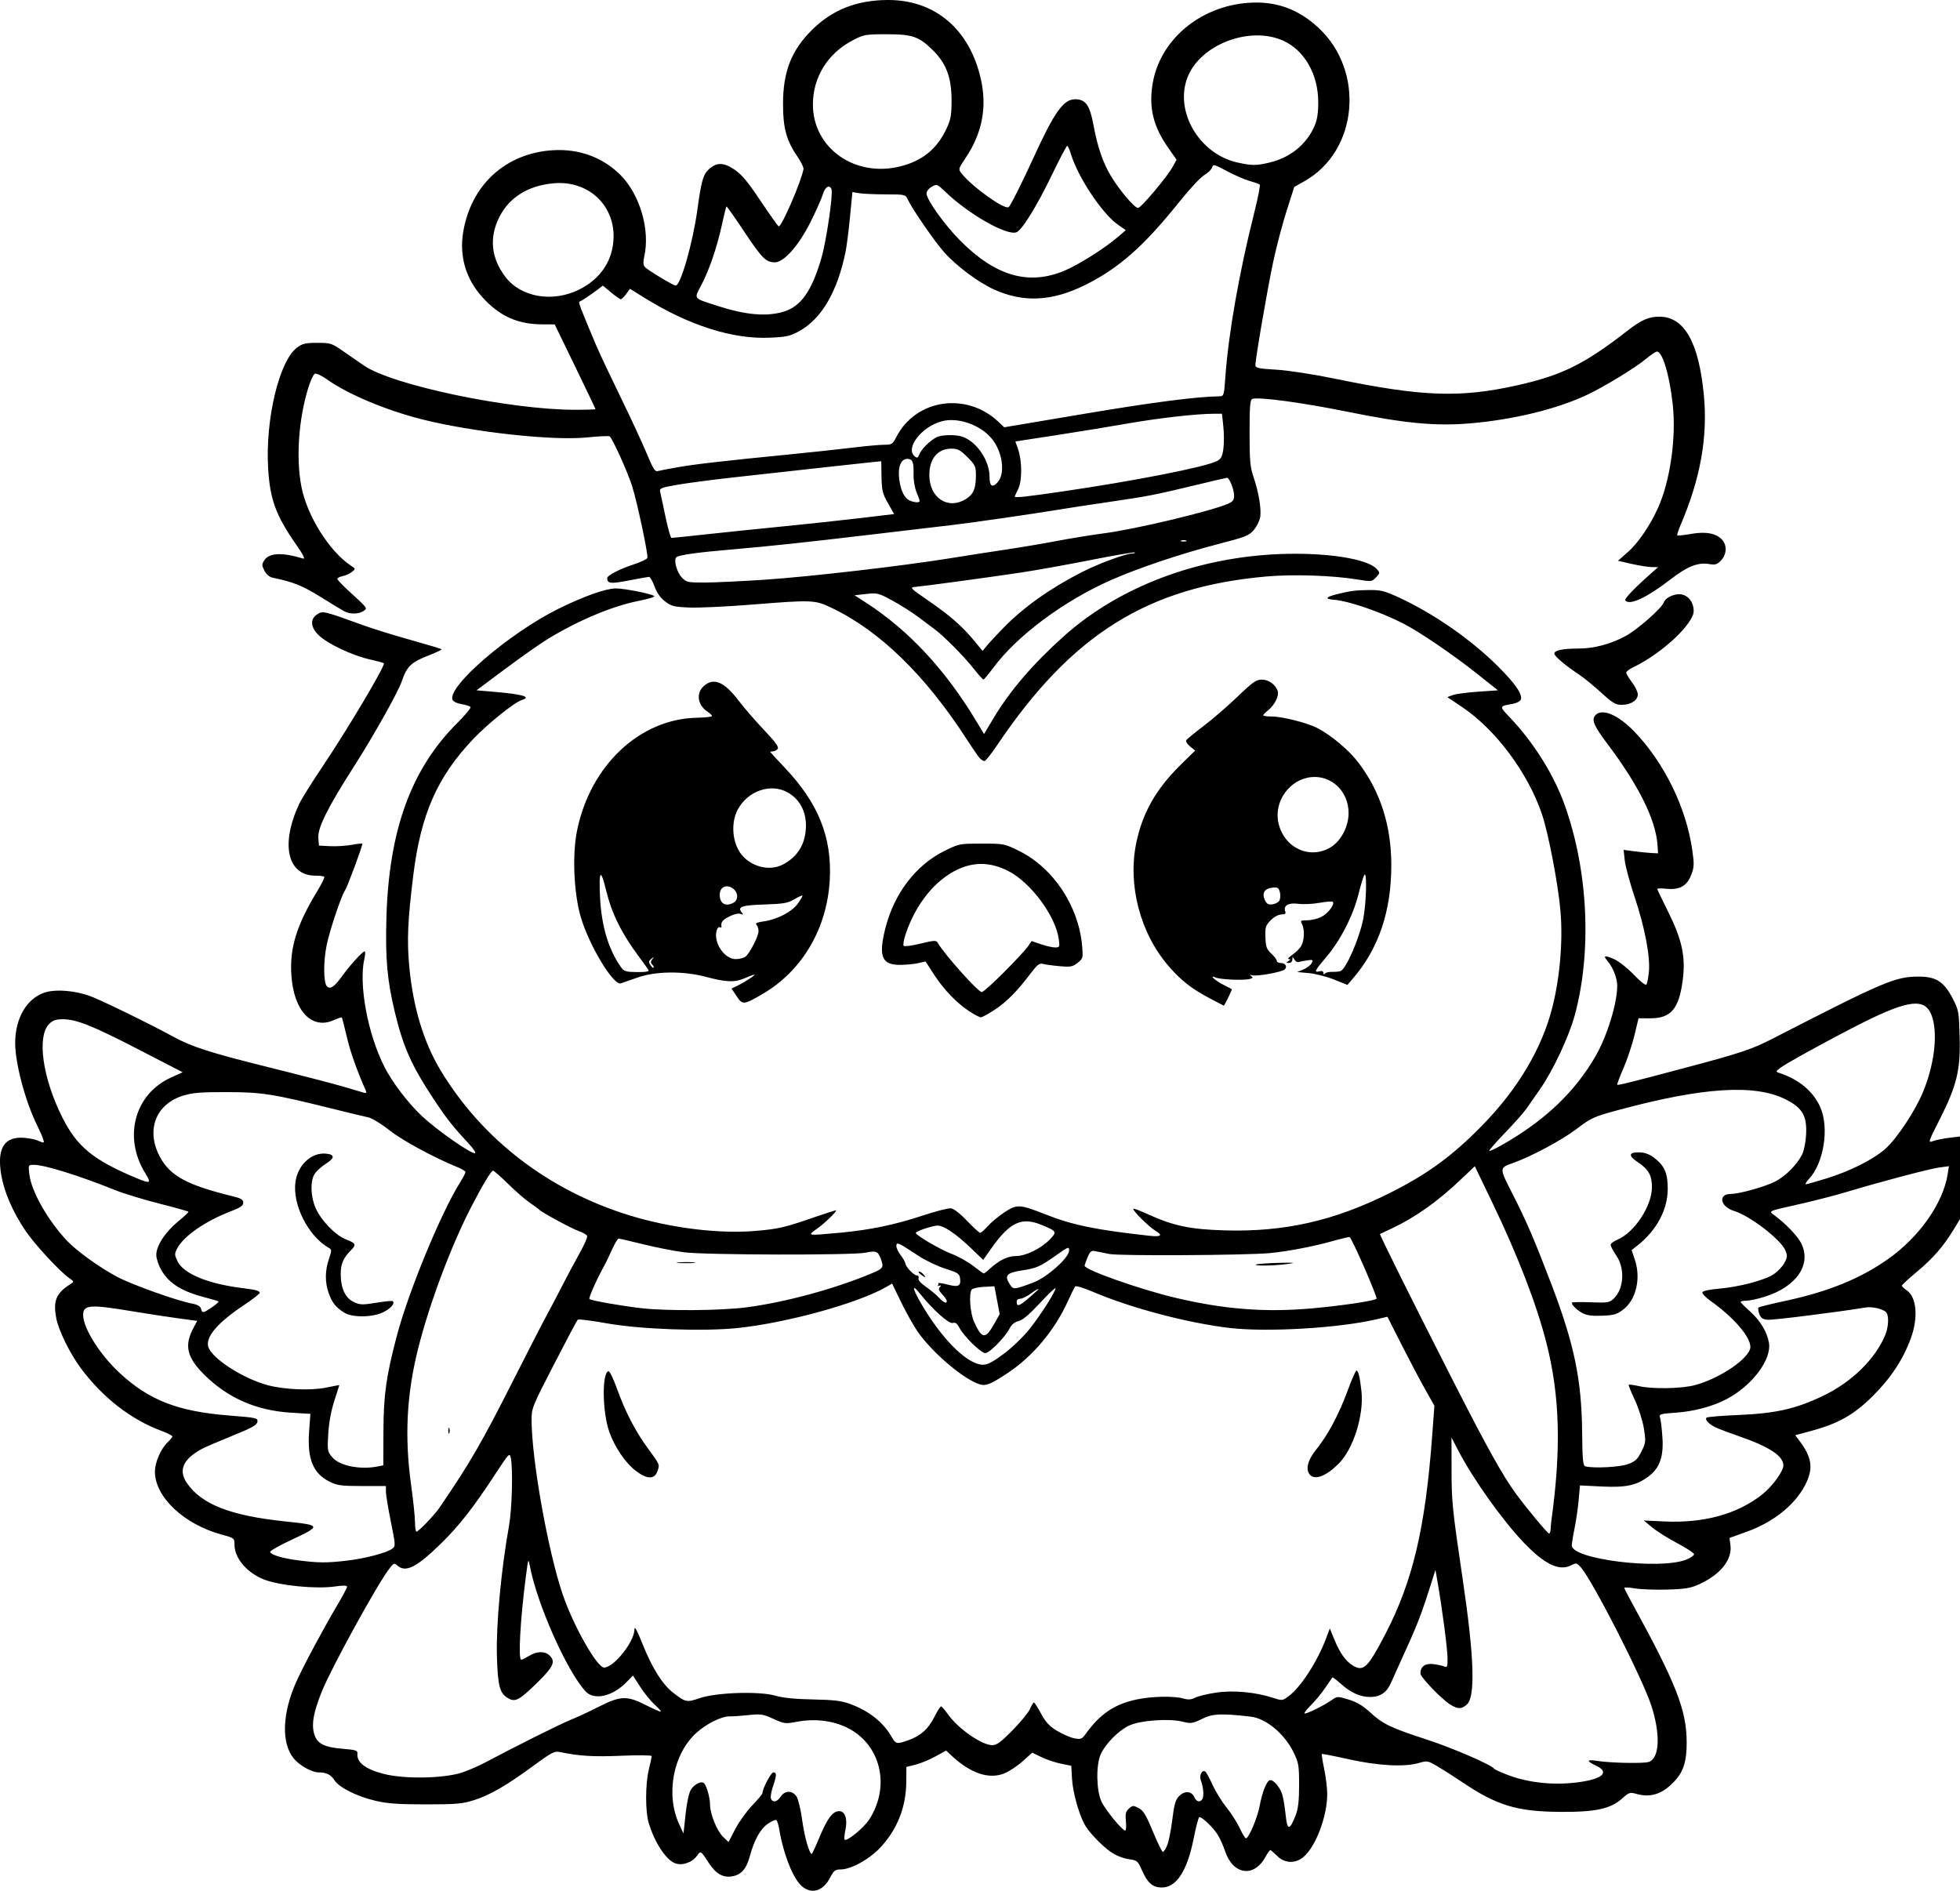 <?xml version="1.0" encoding="UTF-8" standalone="no"?>
<!-- Created with Inkscape (http://www.inkscape.org/) -->

<svg
   width="267.182mm"
   height="257.739mm"
   viewBox="0 0 267.182 257.739"
   version="1.1"
   id="svg1"
   xml:space="preserve"
   xmlns="http://www.w3.org/2000/svg"
   xmlns:svg="http://www.w3.org/2000/svg"><defs
     id="defs1" /><g
     id="layer1"
     transform="translate(-61.316,0.777)"><path
       style="fill:#000000"
       d="m 170.701,256.41 c -1.232,-0.969 -2.581,-4.338 -3.19,-7.968 -0.091,-0.541 -0.259,-1.041 -0.375,-1.113 -0.116,-0.071 -0.624,0.152 -1.131,0.496 -1.029,0.699 -1.87,2.199 -2.458,4.383 -0.472,1.752 -1.158,2.558 -2.375,2.786 -1.267,0.238 -2.247,-0.312 -3.227,-1.81 -1.109,-1.695 -1.114,-1.698 -1.6,-1.004 -0.643,0.917 -1.986,1.395 -2.964,1.054 -1.251,-0.436 -2.811,-2.8 -3.631,-5.499 -0.48,-1.583 -0.473,-5.287 0.015,-7.307 0.211,-0.873 0.388,-1.69 0.393,-1.816 0.005,-0.126 -1.853,-0.148 -4.158,-0.048 -3.774,0.163 -5.735,0.043 -8.401,-0.514 -0.69,-0.144 -1.139,0.088 -3.446,1.789 -3.701,2.728 -6.038,4.088 -8.195,4.768 -1.624,0.512 -2.439,0.584 -6.615,0.584 -3.667,0 -5.232,-0.11 -6.802,-0.479 -2.577,-0.605 -4.952,-1.789 -5.625,-2.805 -0.526,-0.794 -1.094,-1.072 -2.202,-1.079 -0.893,-0.005 -2.537,-0.923 -3.319,-1.852 -1.746,-2.075 -1.635,-6.099 0.289,-10.449 0.899,-2.032 3.684,-7.246 5.521,-10.335 0.782,-1.316 1.423,-2.517 1.423,-2.668 0,-0.187 -0.531,-0.199 -1.654,-0.036 -2.53,0.366 -7.413,-0.104 -9.591,-0.923 -2.342,-0.881 -4.101,-2.916 -4.101,-4.745 0,-0.919 -0.019,-0.935 -1.708,-1.392 -5.172,-1.4 -9.14,-5.133 -9.14,-8.598 0,-1.26 0.811,-3.128 1.733,-3.995 0.356,-0.335 0.648,-0.699 0.648,-0.808 0,-0.11 -0.685,-0.454 -1.521,-0.764 -4.128,-1.533 -7.965,-4.516 -10.943,-8.507 -1.503,-2.015 -3.065,-5.201 -3.373,-6.88 -0.436,-2.376 -0.004,-3.386 1.984,-4.635 0.466,-0.293 0.458,-0.332 -0.17,-0.764 -1.309,-0.9 -4.745,-4.614 -6.026,-6.513 -1.69,-2.507 -2.881,-5.248 -3.272,-7.529 -0.594,-3.466 0.274,-5.126 2.68,-5.126 0.739,0 1.763,0.175 2.277,0.39 0.917,0.383 0.93,0.38 0.751,-0.198 -0.1,-0.324 -0.451,-1.124 -0.779,-1.779 -1.62,-3.229 -3.038,-8.514 -3.038,-11.318 0,-3.489 1.685,-6.25 4.238,-6.942 1.475,-0.4 3.86,-0.195 5.877,0.504 1.374,0.477 8.156,3.783 11.449,5.582 2.524,1.379 5.002,2.174 12.931,4.146 4.384,1.091 8.983,2.284 10.22,2.651 1.237,0.367 2.477,0.734 2.757,0.816 0.369,0.108 0.463,0.046 0.343,-0.225 -1.234,-2.796 -2.13,-5.329 -2.613,-7.385 -0.325,-1.382 -0.625,-2.562 -0.668,-2.621 -0.043,-0.059 -0.535,0.099 -1.094,0.351 -2.991,1.349 -5.446,-1.222 -5.787,-6.061 -0.264,-3.74 0.701,-6.882 3.551,-11.561 0.592,-0.973 1.01,-1.836 0.928,-1.918 -0.082,-0.082 -0.612,-0.149 -1.177,-0.149 -3.852,0 -4.822,-4.248 -2.235,-9.79 0.306,-0.655 1.773,-3 3.26,-5.212 3.287,-4.888 8.292,-13.298 8.292,-13.933 0,-0.064 -0.881,-0.312 -1.957,-0.552 -2.385,-0.531 -5.808,-2.161 -6.973,-3.322 -1.09,-1.086 -1.158,-2.174 -0.174,-2.818 0.762,-0.499 0.847,-0.479 6.3,1.499 1.295,0.47 4.195,1.368 6.443,1.996 2.248,0.628 4.142,1.196 4.208,1.262 0.066,0.066 -0.69,0.435 -1.681,0.819 -2.472,0.958 -3.03,1.492 -3.747,3.58 -0.507,1.477 -3.891,7.507 -6.462,11.513 -3.564,5.554 -5,8.413 -4.902,9.761 l 0.08,1.096 1.516,0.079 c 0.834,0.043 2.143,-0.035 2.91,-0.175 0.767,-0.14 1.437,-0.213 1.488,-0.162 0.109,0.107 -2.054,5.951 -2.348,6.344 -0.484,0.648 -2.11,5.495 -2.516,7.503 -0.461,2.279 -0.437,5.122 0.048,5.607 0.43,0.43 1.02,0.047 1.972,-1.285 1.068,-1.494 2.873,-3.49 3.155,-3.49 0.112,0 0.099,0.446 -0.027,0.992 -0.803,3.458 0.446,10.238 2.709,14.708 1.095,2.163 3.249,4.993 5.153,6.771 2.025,1.892 6.521,5.046 7.192,5.046 0.23,0 -0.143,-0.574 -0.905,-1.392 -2.122,-2.28 -2.979,-3.372 -4.726,-6.016 -2.999,-4.54 -4.133,-7.084 -5.272,-11.819 -1.045,-4.347 -1.307,-7.281 -1.149,-12.879 0.337,-11.943 3.374,-20.281 9.669,-26.551 1.064,-1.06 1.871,-2.032 1.792,-2.159 -0.079,-0.128 -0.627,-0.309 -1.218,-0.404 -0.617,-0.099 -1.143,-0.351 -1.236,-0.593 -0.701,-1.827 7.737,-9.079 14.422,-12.395 3.41,-1.692 6.486,-2.784 7.839,-2.784 1.219,0 4.904,0.736 5.25,1.048 0.114,0.103 -0.826,0.391 -2.09,0.64 -3.624,0.712 -8.251,2.652 -12.476,5.232 -0.98,0.598 -3.557,2.411 -5.728,4.029 l -3.946,2.942 1.962,0.163 c 4.333,0.36 5.616,0.714 4.209,1.161 -1.015,0.322 -4.64,3.234 -6.616,5.315 -4.904,5.164 -7.146,10.258 -8.172,18.575 -0.754,6.11 -0.875,8.814 -0.553,12.358 0.504,5.545 1.945,10.354 4.256,14.198 5.686,9.461 14.831,16.467 25.897,19.841 5.626,1.715 12.189,2.51 17.133,2.074 3.112,-0.274 3.871,-0.452 7.943,-1.859 1.637,-0.566 2.977,-0.99 2.977,-0.942 0,0.255 -1.609,1.798 -2.619,2.511 -1.374,0.97 -1.428,0.961 3.149,0.542 4.048,-0.371 7.459,-1.08 11.298,-2.35 1.741,-0.576 3.454,-1.016 3.805,-0.979 0.384,0.041 1.264,0.723 2.201,1.706 0.859,0.901 1.666,1.638 1.794,1.638 0.128,0 0.591,-0.409 1.03,-0.908 0.438,-0.499 1.455,-1.345 2.259,-1.878 1.719,-1.141 2.084,-1.123 5.646,0.283 3.678,1.452 6.815,2.098 14.102,2.902 1.664,0.184 1.919,-0.048 0.794,-0.72 -0.843,-0.504 -3.131,-2.789 -2.96,-2.956 0.064,-0.062 0.89,0.241 1.836,0.673 3.608,1.649 5.832,2.126 10.583,2.27 8.133,0.246 14.948,-1.291 22.511,-5.078 5.169,-2.588 8.523,-5.034 12.592,-9.184 4.893,-4.99 8.189,-10.536 9.608,-16.164 1.037,-4.115 1.453,-9.106 1.096,-13.162 -0.323,-3.678 -1.65,-10.591 -2.529,-13.174 -1.923,-5.653 -6.316,-11.529 -10.923,-14.611 l -1.969,-1.317 0.73,-0.277 c 0.401,-0.153 1.954,-0.361 3.451,-0.464 l 2.721,-0.187 -2.829,-2.249 c -3.324,-2.642 -7.945,-5.783 -10.134,-6.888 -3.266,-1.648 -7.41,-3.058 -9.445,-3.214 -1.175,-0.09 -1.073,-0.357 0.268,-0.702 1.926,-0.494 2.723,-0.602 4.599,-0.618 1.577,-0.014 2.114,0.122 4.066,1.027 4.779,2.216 9.831,5.734 13.522,9.417 2.337,2.331 3.339,3.8 3.07,4.5 -0.088,0.229 -0.613,0.492 -1.166,0.584 -1.779,0.296 -1.783,0.315 -0.36,1.805 3.279,3.436 6.023,7.818 7.521,12.014 3.191,8.935 3.712,19.942 1.355,28.633 -0.785,2.895 -2.987,7.575 -4.733,10.062 -0.664,0.946 -1.493,2.137 -1.842,2.646 -0.349,0.509 -1.659,1.989 -2.912,3.288 -1.253,1.299 -2.227,2.413 -2.164,2.476 0.062,0.062 0.805,-0.278 1.651,-0.757 5.876,-3.327 10.027,-7.259 12.849,-12.173 1.822,-3.172 3.289,-8.45 2.868,-10.316 -0.236,-1.047 -0.702,-2.017 -1.293,-2.695 -0.607,-0.696 -0.305,-0.753 0.966,-0.184 0.628,0.281 1.833,1.235 2.678,2.121 0.932,0.976 1.607,1.495 1.716,1.319 0.099,-0.16 0.245,-0.924 0.325,-1.699 0.211,-2.047 -0.56,-6.105 -1.942,-10.22 -0.66,-1.965 -1.267,-4.214 -1.35,-4.999 l -0.15,-1.427 1.43,0.19 c 0.786,0.105 1.843,0.211 2.348,0.236 l 0.918,0.046 -0.081,-1.161 c -0.24,-3.419 -2.572,-8.124 -6.818,-13.753 -1.831,-2.428 -2.192,-3.26 -1.681,-3.875 0.869,-1.047 3.099,-0.138 5.32,2.166 4.092,4.247 7.088,10.363 7.921,16.171 0.277,1.928 0.26,2.336 -0.138,3.379 -0.578,1.513 -1.571,2.076 -3.359,1.904 -0.704,-0.068 -1.279,-0.06 -1.279,0.018 0,0.077 0.66,1.459 1.466,3.07 1.912,3.821 2.42,6.172 2.014,9.319 -0.512,3.966 -1.599,5.255 -4.424,5.248 l -1.606,-0.004 -0.548,2.295 c -0.302,1.262 -0.975,3.282 -1.496,4.487 -0.521,1.206 -0.909,2.231 -0.862,2.278 0.102,0.102 1.683,-0.29 8.896,-2.207 8.073,-2.146 9.396,-2.587 12.435,-4.148 15.064,-7.739 16.586,-8.385 19.773,-8.385 2.365,0 3.442,0.695 4.629,2.987 0.814,1.572 0.855,1.799 0.949,5.239 0.124,4.522 -0.388,6.629 -2.732,11.259 -1.543,3.047 -1.595,3.21 -0.947,2.955 0.377,-0.149 1.371,-0.355 2.208,-0.458 l 1.521,-0.188 v 5.627 5.627 l -0.86,1.417 c -1.402,2.31 -2.826,3.949 -5.008,5.763 -1.131,0.941 -2.06,1.797 -2.063,1.903 -0.004,0.106 0.285,0.383 0.642,0.617 1.368,0.897 1.624,3.699 0.595,6.532 -1.044,2.876 -2.727,5.434 -5.189,7.887 -2.566,2.556 -4.692,3.761 -8.409,4.766 l -2.168,0.586 0.615,0.823 c 1.577,2.109 1.829,3.548 0.961,5.497 -1.301,2.922 -4.357,5.467 -8.224,6.851 l -2.32,0.83 0.132,0.987 c 0.261,1.948 -1.323,3.959 -4.158,5.28 -1.222,0.569 -1.921,0.693 -4.366,0.772 -1.601,0.052 -3.595,-0.016 -4.432,-0.151 -0.837,-0.135 -1.519,-0.174 -1.515,-0.086 0.003,0.087 0.431,0.932 0.95,1.878 6.125,11.163 7.538,14.748 7.555,19.179 0.01,2.518 -0.413,3.926 -1.562,5.197 -1.666,1.844 -3.31,2.406 -5.339,1.825 -0.818,-0.235 -0.986,-0.18 -1.862,0.611 -1.593,1.439 -3.647,1.888 -8.48,1.852 -5.923,-0.043 -8.639,-0.872 -13.414,-4.093 -1.047,-0.707 -2.527,-1.652 -3.289,-2.101 -1.339,-0.79 -1.424,-0.805 -2.594,-0.464 -1.95,0.567 -5.533,0.372 -9.544,-0.52 -1.965,-0.437 -3.609,-0.759 -3.654,-0.717 -0.045,0.043 0.103,0.978 0.331,2.079 0.227,1.101 0.412,2.631 0.409,3.401 -0.008,3.041 -1.562,7.149 -3.236,8.558 -1.124,0.946 -2.566,0.887 -3.599,-0.146 -0.437,-0.437 -0.855,-0.794 -0.929,-0.794 -0.075,0 -0.393,0.457 -0.707,1.016 -1.563,2.781 -4.393,2.337 -5.448,-0.856 -0.246,-0.743 -0.715,-1.778 -1.042,-2.299 -0.585,-0.931 -2.081,-2.359 -2.471,-2.359 -0.109,0 -0.449,1.271 -0.756,2.825 -0.9,4.566 -2.39,6.836 -4.447,6.778 -1.187,-0.034 -1.869,-0.644 -2.626,-2.353 -0.572,-1.289 -0.653,-1.356 -1.835,-1.518 -0.706,-0.097 -1.717,-0.5 -2.354,-0.938 -1.33,-0.915 -3.158,-2.848 -3.692,-3.904 -0.794,-1.57 -1.546,-4.348 -1.646,-6.083 l -0.104,-1.798 -1.403,-0.283 c -0.772,-0.155 -1.969,-0.558 -2.66,-0.894 l -1.257,-0.612 -1.33,1.196 c -0.731,0.658 -1.876,1.404 -2.544,1.659 -2.08,0.794 -4.548,-0.046 -7.089,-2.414 l -0.778,-0.725 -1.471,0.808 c -0.809,0.444 -2.028,0.947 -2.708,1.118 l -1.236,0.31 -0.014,2.024 c -0.024,3.458 -1.234,6.512 -3.56,8.985 -1.499,1.594 -3.987,2.96 -5.392,2.961 -0.728,1.7e-4 -0.933,0.154 -1.386,1.041 -0.954,1.87 -2.455,2.386 -3.818,1.314 z m 2.344,-6.787 c 1.075,-2.568 1.792,-3.506 2.68,-3.506 0.803,0 1.152,1.089 0.831,2.595 -0.135,0.631 -0.182,1.21 -0.106,1.286 0.303,0.303 2.652,-1.629 3.387,-2.786 2.901,-4.565 1.519,-10.229 -3.043,-12.474 -1.976,-0.973 -4.415,-1.263 -6.819,-0.81 -1.606,0.302 -1.754,0.284 -3.236,-0.395 -1.393,-0.639 -1.733,-0.692 -3.307,-0.519 -0.965,0.106 -2.16,0.188 -2.655,0.182 -1.115,-0.013 -3.145,0.992 -4.529,2.243 -3.182,2.874 -4.223,8.43 -2.339,12.478 l 0.579,1.244 0.288,-2.658 c 0.178,-1.646 0.461,-2.923 0.744,-3.353 0.49,-0.747 1.454,-1.195 1.784,-0.828 0.36,0.401 0.803,2.001 0.803,2.9 0,1.272 0.945,3.599 1.79,4.408 l 0.73,0.699 0.919,-1.773 c 0.506,-0.975 1.546,-2.426 2.312,-3.223 0.766,-0.797 1.393,-1.55 1.393,-1.672 0,-0.606 1.17,-2.834 1.488,-2.834 0.472,0 0.459,0.42 -0.059,1.942 -0.233,0.683 -0.356,1.419 -0.273,1.635 0.228,0.595 0.849,0.47 1.333,-0.269 0.57,-0.869 1.593,-0.874 2.159,-0.009 0.235,0.359 0.584,1.817 0.775,3.241 0.299,2.226 0.966,4.573 1.301,4.573 0.056,0 0.538,-1.042 1.071,-2.315 z m 47.38,1.143 c 0.209,-0.499 0.523,-2.075 0.698,-3.502 0.259,-2.107 0.435,-2.71 0.936,-3.211 0.749,-0.749 1.694,-0.682 2.058,0.146 0.288,0.657 0.786,0.776 1.103,0.265 0.241,-0.39 0.142,-1.619 -0.204,-2.528 -0.26,-0.683 0.14,-1.501 0.596,-1.22 0.132,0.082 0.58,0.897 0.995,1.812 0.415,0.915 1.275,2.306 1.912,3.093 0.637,0.786 1.446,2.054 1.799,2.816 0.352,0.762 0.731,1.386 0.84,1.386 0.378,0 1.564,-2.789 1.859,-4.371 0.376,-2.016 1.008,-3.567 1.452,-3.567 0.547,0 1.411,1.081 1.683,2.105 0.137,0.516 0.33,1.742 0.429,2.725 0.207,2.061 0.548,2.055 1.349,-0.023 0.356,-0.922 0.477,-1.976 0.477,-4.146 0,-2.674 -0.062,-3.037 -0.766,-4.47 -1.242,-2.529 -3.755,-4.612 -5.849,-4.848 -4.06,-0.456 -5.15,-0.406 -6.599,0.302 -1.314,0.643 -1.527,0.674 -2.655,0.39 -1.872,-0.471 -5.811,-0.18 -7.336,0.542 -1.434,0.679 -3.233,2.515 -3.853,3.932 -0.641,1.467 -0.584,4.887 0.108,6.4 0.523,1.144 2.84,3.969 3.256,3.969 0.111,0 0.147,-0.566 0.08,-1.257 -0.098,-1.021 -0.021,-1.348 0.412,-1.739 0.491,-0.444 0.594,-0.45 1.324,-0.073 0.641,0.331 1.01,0.938 1.942,3.192 0.633,1.531 1.246,2.784 1.363,2.785 0.117,0.001 0.383,-0.406 0.591,-0.905 z m 56.259,-8.619 c 3.156,-0.457 4.05,-1.354 2.216,-2.225 -1.389,-0.659 -1.329,-0.89 0.17,-0.653 1.798,0.284 6.288,0.373 7,0.138 1.486,-0.49 1.627,-3.795 0.331,-7.733 -1.238,-3.762 -7.911,-16.846 -9.576,-18.776 -0.555,-0.644 -0.62,-0.657 -1.377,-0.278 -1.599,0.8 -3.584,-0.16 -6.398,-3.093 -2.88,-3.003 -6.888,-8.624 -8.904,-12.49 l -0.966,-1.852 0.007,4.366 c 0.007,4.422 0.105,5.381 1.538,15.081 1.562,10.568 1.731,15.925 0.534,16.963 -0.721,0.625 -1.209,0.627 -2.214,0.01 -1.194,-0.733 -4.101,-3.75 -4.101,-4.257 0,-0.937 0.643,-1.41 1.74,-1.282 0.571,0.067 1.247,0.213 1.501,0.325 0.406,0.178 0.463,0.044 0.459,-1.082 -0.004,-1.247 -0.714,-6.696 -1.343,-10.309 l -0.31,-1.778 -0.368,1.167 c -1.618,5.136 -1.994,6.107 -4.4,11.354 -0.434,0.946 -1.004,2.218 -1.266,2.827 -0.581,1.345 -1.456,1.963 -2.807,1.982 -1.354,0.019 -2.701,-0.576 -4.032,-1.778 -0.602,-0.544 -1.132,-0.942 -1.177,-0.886 -0.045,0.057 -0.485,0.699 -0.977,1.426 -0.492,0.728 -1.357,1.777 -1.923,2.332 -0.566,0.555 -0.968,1.069 -0.895,1.142 0.157,0.157 2.63,-1.057 3.715,-1.823 0.735,-0.519 0.784,-0.52 2.302,-0.06 1.107,0.335 1.947,0.835 2.933,1.747 1.718,1.588 2.784,2.099 7.772,3.724 3.519,1.147 8.75,3.416 9.138,3.963 0.078,0.11 0.936,0.499 1.906,0.865 2.885,1.086 6.417,1.426 9.77,0.941 z m -152.312,-1.32 c 0.873,-0.3 2.242,-0.896 3.043,-1.324 3.852,-2.06 10.421,-5.341 11.684,-5.836 0.777,-0.305 2.471,-1.091 3.763,-1.747 3.044,-1.545 3.897,-1.58 6.481,-0.269 1.074,0.545 1.997,0.946 2.051,0.892 0.054,-0.054 -0.329,-0.488 -0.852,-0.964 -0.523,-0.476 -1.4,-1.56 -1.949,-2.409 l -0.998,-1.543 -0.843,0.87 c -1.927,1.988 -4.444,2.562 -5.621,1.282 -2.544,-2.769 -6.571,-11.815 -7.568,-16.999 -0.228,-1.183 -0.231,-1.175 -0.552,1.275 -0.77,5.87 -1.08,11.426 -0.637,11.424 0.109,-5.5e-4 0.588,-0.239 1.065,-0.529 1.054,-0.643 2.103,-0.677 2.751,-0.09 0.898,0.813 0.595,1.543 -1.502,3.606 -2.541,2.5 -3.105,2.818 -4.054,2.286 -1.202,-0.674 -1.459,-1.619 -1.581,-5.801 -0.123,-4.234 0.579,-11.778 1.65,-17.727 0.408,-2.267 0.555,-7.698 0.25,-9.225 -0.16,-0.8 -0.226,-0.73 -2.255,2.371 -2.86,4.373 -4.832,6.886 -7.28,9.277 -3.318,3.241 -4.814,3.994 -5.93,2.983 -0.421,-0.381 -0.511,-0.343 -1.128,0.466 -1.679,2.201 -7.908,13.551 -9.178,16.724 -1.12,2.797 -1.413,4.371 -1.058,5.687 0.375,1.394 1.321,1.898 3.967,2.113 1.77,0.144 1.988,0.22 1.948,0.68 -0.105,1.183 1.112,2.106 3.618,2.745 2.854,0.727 8.286,0.617 10.716,-0.218 z m 74.99,-5.757 c 1.11,-1.128 2.179,-2.437 2.374,-2.91 0.195,-0.473 0.43,-0.858 0.522,-0.856 0.091,0.002 0.531,0.687 0.977,1.521 0.623,1.167 1.13,1.71 2.19,2.349 0.759,0.458 1.817,0.914 2.351,1.014 0.865,0.162 1.031,0.1 1.511,-0.567 1.994,-2.772 3.936,-4.086 6.992,-4.734 2.039,-0.432 5.074,-0.492 6.352,-0.126 0.656,0.188 1.075,0.159 1.596,-0.11 0.388,-0.201 1.654,-0.51 2.813,-0.687 2.335,-0.357 5.399,-0.084 7.773,0.692 1.277,0.418 1.32,0.414 2.144,-0.193 1.679,-1.237 3.942,-4.736 5.16,-7.98 l 0.479,-1.276 0.6,1.474 c 0.757,1.861 1.555,2.985 2.546,3.588 1.44,0.876 2.033,0.302 4.409,-4.267 3.743,-7.197 5.459,-14.445 6.392,-26.998 l 0.308,-4.149 -1.311,-2.333 c -0.721,-1.283 -2.162,-4.014 -3.202,-6.068 l -1.891,-3.735 -1.6,0.37 c -5.115,1.182 -14.741,1.748 -19.83,1.166 -5.706,-0.652 -13.561,-2.726 -18.745,-4.948 -1.215,-0.521 -2.291,-0.845 -2.393,-0.721 -0.101,0.124 -0.534,1 -0.961,1.945 -1.832,4.059 -4.865,7.661 -8.383,9.957 -2.461,1.606 -2.95,1.763 -4.057,1.301 -2.334,-0.975 -6.294,-4.443 -8.106,-7.098 -0.574,-0.841 -1.583,-2.646 -2.243,-4.011 l -1.2,-2.482 -0.835,0.478 c -3.876,2.22 -13.546,4.886 -20.241,5.582 -4.69,0.487 -13.317,0.171 -17.897,-0.656 -2.036,-0.368 -3.786,-0.584 -3.889,-0.48 -0.103,0.104 -1.563,2.855 -3.244,6.115 -3.01,5.836 -3.056,5.953 -3.042,7.673 0.045,5.503 2.251,17.811 4.243,23.666 1.451,4.266 4.678,9.962 5.644,9.962 1.314,0 4.103,-3.484 4.129,-5.159 0.009,-0.581 0.319,-0.029 1.154,2.058 1.271,3.173 2.663,5.383 4.101,6.51 1.702,1.333 1.884,1.372 3.615,0.77 2.256,-0.785 8.14,-0.982 10.327,-0.347 1.043,0.303 2.716,0.472 5.129,0.516 2.838,0.052 3.888,0.179 5.064,0.61 2.594,0.952 4.53,2.486 5.681,4.501 0.56,0.982 0.686,1.008 2.244,0.458 1.7,-0.6 2.73,-1.512 3.56,-3.153 0.41,-0.81 0.824,-1.472 0.921,-1.472 0.097,0 0.554,0.526 1.016,1.169 1.376,1.915 4.563,4.115 5.97,4.12 0.608,0.002 1.185,-0.422 2.786,-2.048 z m -51.356,-35.331 c -1.43,-1.085 -2.891,-3.231 -3.635,-5.339 -0.944,-2.675 -1.022,-7.967 -0.121,-8.267 0.156,-0.052 0.678,1.011 1.16,2.362 1.109,3.106 2.501,5.808 4.166,8.083 1.727,2.36 1.686,2.263 1.357,3.207 -0.392,1.124 -1.408,1.108 -2.927,-0.045 z m 91.909,0.551 c -0.681,-0.681 -0.361,-2.018 0.833,-3.484 1.561,-1.917 3.089,-4.782 4.285,-8.039 0.548,-1.492 1.084,-2.712 1.191,-2.712 0.257,0 0.487,0.957 0.685,2.853 0.339,3.247 -1.109,7.837 -3.102,9.829 -1.684,1.684 -3.168,2.276 -3.893,1.552 z m 51.274,11.532 c 0.583,-0.233 1.059,-0.56 1.057,-0.726 -0.002,-0.166 -1.021,-0.838 -2.265,-1.493 -1.244,-0.655 -2.786,-1.623 -3.426,-2.151 l -1.164,-0.96 2.834,0.133 c 5.373,0.251 9.928,-1.008 13.306,-3.678 1.385,-1.095 2.89,-3.156 2.89,-3.959 0,-1.281 -1.921,-2.554 -5.953,-3.946 -1.164,-0.402 -2.543,-0.915 -3.064,-1.139 -1.043,-0.45 -1.746,-1.142 -1.455,-1.432 0.103,-0.103 2.055,-0.264 4.338,-0.359 5.081,-0.211 7.854,-0.839 11.558,-2.616 3.892,-1.867 7.088,-4.995 8.459,-8.276 0.437,-1.046 0.525,-2.501 0.183,-3.04 -0.3,-0.473 -1.875,-0.879 -2.82,-0.726 -4.195,0.677 -12.715,1.742 -13.406,1.675 -0.676,-0.065 -0.93,-0.247 -1.126,-0.807 -0.139,-0.397 -0.188,-0.787 -0.11,-0.865 0.078,-0.078 1.738,-0.486 3.687,-0.906 5.868,-1.264 10.184,-3.022 13.974,-5.693 4.254,-2.998 7.495,-7.601 8.125,-11.543 l 0.179,-1.119 -1.297,0.172 c -1.339,0.178 -8.024,1.943 -12.674,3.346 -1.455,0.439 -4.253,1.163 -6.218,1.609 -4.688,1.063 -4.429,0.945 -3.537,1.614 1.51,1.133 3.062,2.752 3.559,3.713 1.505,2.911 -0.592,5.998 -4.999,7.359 -0.931,0.288 -2.037,0.523 -2.459,0.523 -0.421,0 -0.766,0.074 -0.766,0.165 0,0.091 0.538,0.638 1.195,1.217 1.456,1.282 2.422,2.87 2.663,4.381 0.365,2.283 -2.302,5.819 -5.766,7.646 -1.892,0.998 -4.412,1.675 -6.892,1.851 -2.235,0.159 -2.344,0.195 -2.178,0.721 0.096,0.305 0.238,1.518 0.316,2.695 0.169,2.568 -0.376,4.119 -1.838,5.234 -1.656,1.263 -3.099,1.581 -6.426,1.417 l -2.977,-0.147 -0.184,2.027 c -0.101,1.115 -0.353,2.839 -0.558,3.831 -0.205,0.992 -0.374,2.04 -0.374,2.329 0,1.885 12.006,3.365 15.608,1.924 z m -182.692,0.157 c 2.515,-0.28 5.5,-1.059 6.297,-1.643 0.457,-0.335 0.448,-0.489 -0.198,-3.683 -0.371,-1.834 -0.675,-3.676 -0.675,-4.095 l 3e-5,-0.761 h -3.241 c -2.823,0 -3.395,-0.076 -4.432,-0.591 -2.254,-1.12 -3.069,-3.114 -2.796,-6.842 l 0.176,-2.407 -2.665,-0.162 c -4.701,-0.286 -8.626,-2.008 -11.806,-5.178 -2.386,-2.378 -2.751,-3.985 -1.457,-6.4 l 0.501,-0.934 -2.552,-0.342 c -1.403,-0.188 -4.272,-0.629 -6.374,-0.979 -5.693,-0.949 -6.63,-0.876 -6.626,0.516 0.005,1.782 2.25,5.362 4.924,7.856 4.038,3.765 7.954,5.293 14.996,5.85 3.735,0.295 3.912,0.335 3.836,0.862 -0.062,0.437 -0.766,0.829 -3.386,1.888 -1.819,0.735 -3.68,1.534 -4.135,1.776 -2.61,1.386 -3.299,2.937 -2.083,4.691 2.018,2.912 5.949,4.442 13.423,5.224 4.943,0.517 4.956,0.575 0.598,2.613 -1.52,0.711 -2.727,1.411 -2.683,1.557 0.12,0.396 1.752,0.872 3.926,1.144 2.699,0.339 3.705,0.345 6.432,0.042 z m 164.196,-4.295 c 0.012,-0.327 0.063,-0.893 0.113,-1.257 1.344,-9.727 1.144,-16.911 -0.669,-24.078 -1.336,-5.28 -3.925,-11.994 -7.437,-19.283 l -2.344,-4.864 -1.92,1.823 c -3.135,2.976 -6.2,5.151 -9.329,6.623 -0.873,0.411 -1.625,0.765 -1.67,0.788 -0.107,0.054 4.474,9.256 10.21,20.512 4.371,8.576 6.474,12.351 8.249,14.801 1.381,1.906 4.364,5.502 4.576,5.517 0.109,0.007 0.208,-0.254 0.22,-0.582 z M 119.505,206.76 c 0.659,-0.691 1.403,-1.554 1.652,-1.918 4.234,-6.189 5.787,-8.87 10.265,-17.727 1.876,-3.711 3.835,-7.521 4.352,-8.467 0.518,-0.946 1.488,-2.791 2.156,-4.101 0.668,-1.31 1.739,-3.315 2.38,-4.456 0.641,-1.141 1.112,-2.213 1.047,-2.382 -0.065,-0.169 -0.579,-0.469 -1.143,-0.666 -0.973,-0.34 -5.109,-2.582 -5.391,-2.921 -0.073,-0.088 -0.641,-0.504 -1.262,-0.926 -0.621,-0.422 -1.96,-1.582 -2.975,-2.579 -1.015,-0.997 -1.94,-1.812 -2.056,-1.812 -0.257,0 -1.474,2.025 -3.02,5.027 -2.727,5.294 -5.664,13.134 -7.186,19.182 -1.58,6.276 -1.879,12.071 -0.964,18.653 0.291,2.092 0.529,4.377 0.529,5.077 0,0.7 0.094,1.273 0.208,1.273 0.115,0 0.748,-0.566 1.407,-1.257 z m 2.924,-12.502 c 0,-0.364 0.06,-0.513 0.133,-0.331 0.073,0.182 0.073,0.48 0,0.661 -0.073,0.182 -0.133,0.033 -0.133,-0.331 z m -9.644,4.871 0.783,-0.157 0.017,-4.672 c 0.018,-4.945 0.377,-7.494 1.834,-13.006 1.592,-6.024 5.994,-16.697 8.615,-20.888 0.405,-0.647 0.736,-1.278 0.736,-1.403 0,-0.124 -0.446,-0.409 -0.992,-0.631 -3.337,-1.362 -7.621,-3.681 -9.372,-5.072 -1.112,-0.883 -2.385,-1.66 -2.889,-1.763 -0.496,-0.101 -2.747,-0.643 -5.003,-1.205 -7.989,-1.989 -9.522,-2.229 -14.287,-2.237 -3.504,-0.006 -4.677,0.089 -5.941,0.479 -3.813,1.177 -5.145,4.833 -3.093,8.491 1.4,2.496 3.749,3.745 9.828,5.225 1.156,0.282 1.455,0.462 1.455,0.88 0,0.399 -0.383,0.671 -1.587,1.13 -3.56,1.355 -6.543,3.415 -7.43,5.129 -0.369,0.714 -0.363,0.867 0.073,1.759 0.827,1.692 4.204,3.066 8.944,3.64 1.697,0.205 2.249,0.362 2.249,0.638 0,0.122 -0.982,0.88 -2.183,1.683 -3.539,2.368 -5.184,4.277 -4.847,5.621 0.393,1.568 4.717,4.376 8.137,5.286 2.268,0.603 5.914,0.749 7.954,0.319 0.982,-0.207 1.786,-0.354 1.786,-0.326 0,0.028 -0.307,0.99 -0.683,2.138 -0.431,1.317 -0.736,2.969 -0.827,4.475 -0.138,2.301 -0.118,2.419 0.563,3.228 0.965,1.147 3.784,1.714 6.161,1.239 z M 108.232,178.156 c -1.128,-0.697 -1.647,-1.353 -2.11,-2.663 -0.522,-1.48 -0.512,-3.047 0.03,-4.638 0.395,-1.16 0.396,-1.294 0.014,-1.508 -2.83,-1.584 -5.033,-5.95 -4.568,-9.052 0.342,-2.282 2.156,-3.968 4.1,-3.813 1.275,0.102 1.291,0.593 0.044,1.38 -0.588,0.371 -1.276,0.991 -1.53,1.378 -0.624,0.953 -0.566,3.091 0.127,4.658 0.76,1.719 2.717,3.735 4.161,4.286 1.323,0.505 1.417,0.708 0.675,1.45 -1.058,1.058 -1.416,1.887 -1.413,3.27 0.004,1.931 0.622,3.254 1.776,3.804 0.841,0.401 1.161,0.412 3.068,0.102 1.171,-0.19 2.187,-0.288 2.257,-0.218 0.317,0.317 -0.292,1.019 -1.315,1.514 -1.485,0.719 -4.192,0.744 -5.317,0.049 z m 175.022,20.652 c 0.984,-0.371 1.3,-0.67 1.822,-1.722 0.597,-1.205 0.615,-1.375 0.322,-3.175 -0.171,-1.052 -0.721,-2.776 -1.232,-3.859 -0.508,-1.076 -0.877,-2.003 -0.821,-2.06 0.056,-0.056 0.683,0.028 1.393,0.187 1.865,0.418 5.804,0.349 7.616,-0.134 3.492,-0.93 7.568,-3.743 7.568,-5.223 0,-1.385 -2.299,-4.041 -5.406,-6.246 -0.682,-0.484 -1.193,-1.02 -1.137,-1.191 0.06,-0.182 0.972,-0.384 2.198,-0.487 2.784,-0.234 6.27,-1.146 7.507,-1.964 0.55,-0.364 1.214,-1.06 1.476,-1.547 0.414,-0.768 0.431,-0.994 0.132,-1.717 -0.608,-1.468 -4.833,-4.717 -6.98,-5.368 -1.907,-0.578 -2.243,-2.326 -0.446,-2.326 1.15,0 4.607,-0.966 6.021,-1.682 1.395,-0.707 2.94,-2.246 3.674,-3.66 0.256,-0.493 0.499,-1.685 0.557,-2.728 0.141,-2.547 -0.491,-3.652 -2.742,-4.796 -4.209,-2.138 -11.28,-1.696 -22.846,1.429 -3.377,0.912 -3.69,1.055 -5.747,2.617 -1.96,1.489 -6.072,3.691 -8.562,4.585 -1.975,0.709 -1.974,0.599 -0.047,4.382 1.848,3.627 2.93,6.146 5.229,12.172 3.108,8.148 4.115,12.993 4.186,20.15 0.038,3.798 0.112,4.574 0.442,4.666 1.09,0.301 4.716,0.11 5.821,-0.306 z m -6.218,-20.582 c -0.758,-0.409 -1.455,-1.091 -1.455,-1.422 0,-0.085 1.141,-0.111 2.536,-0.057 2.344,0.091 2.584,0.053 3.175,-0.503 1.381,-1.297 1.562,-4.08 0.379,-5.826 -0.434,-0.64 -0.791,-1.312 -0.794,-1.491 -0.003,-0.18 0.403,-0.498 0.901,-0.706 2.34,-0.978 4.726,-4.593 4.726,-7.161 0,-1.623 -0.473,-2.454 -1.958,-3.436 -1.299,-0.86 -1.212,-1.342 0.238,-1.313 0.745,0.015 1.374,0.245 2.024,0.741 1.416,1.08 1.86,2.104 1.849,4.264 -0.015,2.841 -1.538,5.66 -4.175,7.73 l -0.747,0.586 0.454,1.368 c 0.835,2.514 0.144,5.41 -1.61,6.748 -0.847,0.646 -1.277,0.77 -2.872,0.832 -1.341,0.052 -2.103,-0.05 -2.67,-0.356 z m -78.796,5.474 c 1.158,-0.875 2.704,-2.381 3.516,-3.424 1.545,-1.985 3.445,-4.984 3.445,-5.437 0,-0.151 -0.954,0.755 -2.119,2.012 -1.439,1.552 -2.375,2.342 -2.915,2.461 -0.522,0.115 -0.941,0.455 -1.216,0.988 -0.637,1.231 -2.751,3.376 -3.328,3.376 -0.585,0 -2.933,-2.307 -3.537,-3.476 -0.296,-0.573 -0.537,-0.743 -0.893,-0.63 -0.514,0.163 -2.751,-1.835 -4.439,-3.964 -1.414,-1.784 -0.976,-0.417 0.751,2.344 2.731,4.365 5.879,7.313 7.81,7.313 0.637,0 1.389,-0.402 2.925,-1.562 z m -1.438,-3.938 0.79,-1.4 -0.362,-1.898 -0.362,-1.898 -1.454,0.079 c -0.8,0.044 -1.542,0.218 -1.65,0.387 -0.395,0.621 -0.194,3.215 0.341,4.393 1.058,2.333 1.536,2.392 2.697,0.335 z M 90.2,177.434 c 0.554,-0.377 0.957,-0.736 0.895,-0.798 -0.062,-0.062 -0.815,-0.291 -1.674,-0.508 -3.262,-0.826 -5.024,-1.906 -6.099,-3.741 -0.371,-0.633 -0.686,-1.557 -0.7,-2.053 -0.035,-1.244 1.208,-3.163 2.991,-4.617 0.799,-0.651 1.427,-1.239 1.395,-1.307 -0.031,-0.068 -1.817,-0.569 -3.969,-1.113 -2.152,-0.545 -4.864,-1.373 -6.029,-1.842 -4.961,-1.997 -9.619,-3.444 -11.081,-3.444 -0.764,0 -0.766,0.003 -0.609,1.326 0.269,2.268 2.454,6.137 5.055,8.948 1.316,1.422 4.615,3.8 6.974,5.026 2.128,1.106 8.141,3.244 10.214,3.63 0.677,0.126 1.07,0.36 1.155,0.685 0.167,0.64 0.279,0.625 1.482,-0.192 z m 72.812,0.011 c 5.367,-0.695 12.22,-2.559 17.249,-4.692 1.467,-0.622 1.558,-0.782 1.112,-1.954 -0.385,-1.014 -0.629,-1.11 -2.054,-0.814 -1.777,0.37 -21.855,0.325 -24.784,-0.055 -1.31,-0.17 -3.798,-0.659 -5.529,-1.087 -1.731,-0.428 -3.246,-0.778 -3.366,-0.778 -0.12,0 -0.527,0.685 -0.904,1.521 -0.377,0.837 -0.819,1.759 -0.982,2.051 -1.036,1.85 -2.234,4.524 -2.09,4.668 0.21,0.21 4.502,0.963 7.182,1.261 3.427,0.381 10.779,0.318 14.166,-0.121 z m -9.198,-6.134 c 0.622,-0.056 1.575,-0.055 2.117,0.002 0.542,0.057 0.033,0.103 -1.131,0.102 -1.164,-9.6e-4 -1.608,-0.048 -0.985,-0.103 z m 86.313,6.271 c 3.996,-0.352 8.539,-1.028 8.831,-1.313 0.176,-0.172 -3.216,-7.968 -3.66,-8.412 -0.045,-0.045 -1.137,0.214 -2.427,0.575 -2.585,0.723 -5.984,1.372 -8.432,1.609 -3.143,0.305 -20.484,0.404 -21.896,0.126 -0.763,-0.15 -1.653,-0.329 -1.977,-0.397 -0.478,-0.1 -0.666,0.058 -0.992,0.838 -0.221,0.529 -0.402,1.051 -0.402,1.159 0,0.556 7.506,3.211 12.303,4.351 6.685,1.589 12.268,2.028 18.653,1.465 z m -7.603,-5.971 c 0.087,-0.087 1.446,-0.192 3.021,-0.233 2.207,-0.058 2.529,-0.028 1.408,0.132 -1.777,0.253 -4.645,0.318 -4.428,0.101 z m -29.849,3.56 c 0.525,-0.475 -0.054,-0.2 -0.913,0.434 -0.493,0.364 -1.112,0.661 -1.374,0.661 -0.263,0 -0.478,0.159 -0.478,0.353 0,0.914 0.362,0.724 2.765,-1.448 z m -12.29,1.399 c 0,-0.124 -0.283,-0.532 -0.629,-0.905 -0.468,-0.505 -0.553,-0.756 -0.331,-0.98 0.222,-0.224 0.197,-0.274 -0.098,-0.197 -0.218,0.058 -0.307,0.054 -0.197,-0.007 0.11,-0.061 0.144,-0.202 0.076,-0.312 -0.068,-0.11 0.491,-0.041 1.243,0.154 1.531,0.397 1.871,0.235 1.743,-0.829 -0.077,-0.643 -0.296,-0.786 -2.035,-1.336 -1.071,-0.339 -2.738,-1.141 -3.704,-1.782 -2.692,-1.788 -2.947,-1.9 -2.947,-1.298 0,0.277 0.264,0.839 0.587,1.249 0.323,0.41 0.612,0.916 0.642,1.123 0.075,0.514 1.165,1.642 1.587,1.642 0.188,0 0.278,0.167 0.2,0.371 -0.089,0.231 0.288,0.669 1,1.163 0.629,0.435 1.432,1.101 1.784,1.481 0.646,0.695 1.078,0.881 1.078,0.464 z m -3.556,-3.619 c -0.282,-0.214 -0.386,-0.388 -0.231,-0.388 0.156,0 0.431,0.179 0.612,0.397 0.412,0.496 0.282,0.494 -0.381,-0.008 z m 15.31,1.12 c 1.885,-0.7 4.915,-3.395 4.915,-4.371 0,-0.568 -0.097,-0.535 -1.654,0.565 -2.332,1.648 -2.745,1.832 -4.825,2.149 -2.052,0.312 -2.38,0.701 -1.598,1.895 0.481,0.734 0.561,0.728 3.162,-0.238 z m -5.885,-1.896 c 1.235,-1.145 2.426,-1.727 3.539,-1.728 1.34,-0.001 3.417,-1.013 4.612,-2.246 1.024,-1.057 0.987,-1.127 -1.038,-1.974 -2.79,-1.166 -4.373,-0.432 -6.955,3.225 l -1.073,1.519 -1.352,-1.31 c -2.422,-2.347 -4.161,-3.501 -5.056,-3.357 -1.033,0.167 -2.778,0.788 -2.778,0.989 0,0.319 3.357,2.28 4.895,2.86 0.873,0.329 2.183,1.059 2.91,1.622 0.728,0.563 1.384,1.03 1.458,1.038 0.074,0.008 0.452,-0.279 0.839,-0.638 z m 114.131,-12.338 c 3.173,-0.987 6.289,-2.556 7.913,-3.986 1.561,-1.374 4.063,-5.137 5.147,-7.74 1.481,-3.557 2.013,-7.569 1.33,-10.027 -0.755,-2.717 -2.678,-2.729 -8.316,-0.05 -2.952,1.402 -10.827,5.652 -12.185,6.575 -0.876,0.596 -0.94,0.704 -0.496,0.846 2.717,0.867 4.717,2.526 5.681,4.712 1.235,2.801 0.475,7.602 -1.547,9.763 -0.374,0.4 -0.564,0.728 -0.422,0.728 0.142,0 1.444,-0.369 2.894,-0.82 z M 81.109,159.135 c -3.027,-4.904 -1.445,-10.771 3.51,-13.021 l 1.595,-0.724 -5.924,-3.059 c -6.412,-3.311 -8.55,-4.165 -10.426,-4.165 -0.922,0 -1.361,0.15 -1.839,0.628 -1.712,1.712 -0.908,7.402 1.806,12.792 1.997,3.965 4.231,5.788 10.091,8.235 1.919,0.801 2.056,0.722 1.187,-0.687 z M 193.546,137.144 c -1.757,-1.133 -3.56,-2.993 -4.882,-5.037 l -1.18,-1.823 -0.997,0.231 c -0.548,0.127 -1.663,0.234 -2.477,0.238 -2.506,0.011 -2.973,-1.163 -1.995,-5.021 1.197,-4.726 4.156,-8.59 8.052,-10.516 1.975,-0.976 2.066,-0.994 5.081,-0.994 3.021,0 3.103,0.016 5.101,1.004 4.637,2.292 8.1,7.505 8.574,12.907 0.147,1.68 0.127,1.76 -0.61,2.345 -0.676,0.536 -0.957,0.587 -2.482,0.45 -0.946,-0.085 -1.967,-0.226 -2.269,-0.313 -0.439,-0.126 -0.767,0.13 -1.629,1.271 -1.862,2.466 -3.324,3.946 -4.941,4.999 -0.859,0.56 -1.699,1.018 -1.866,1.018 -0.167,0 -0.833,-0.341 -1.48,-0.759 z m 4.633,-5.393 c 1.488,-1.492 2.943,-3.057 3.235,-3.478 l 0.53,-0.766 1.279,0.436 c 0.703,0.24 1.571,0.436 1.928,0.436 0.61,0 0.64,-0.068 0.5,-1.108 -0.427,-3.183 -3.846,-7.788 -6.932,-9.337 -2.362,-1.185 -4.589,-1.248 -6.844,-0.193 -3.069,1.436 -5.663,4.63 -7.062,8.698 -0.286,0.832 -0.427,1.605 -0.313,1.719 0.114,0.114 1.154,-0.024 2.312,-0.307 1.823,-0.445 2.134,-0.462 2.321,-0.127 0.842,1.505 5.515,6.742 6.016,6.742 0.178,0 1.542,-1.22 3.029,-2.712 z m 28,3.537 c -2.478,-1.315 -3.857,-2.399 -5.568,-4.376 -3.864,-4.464 -5.589,-11.029 -4.405,-16.765 0.851,-4.12 2.683,-7.349 6.05,-10.663 l 1.983,-1.952 -0.697,-0.556 c -0.384,-0.306 -0.617,-0.687 -0.518,-0.846 0.099,-0.16 1.16,-1.032 2.358,-1.938 1.198,-0.906 3.274,-2.7 4.614,-3.987 2.076,-1.994 2.567,-2.339 3.324,-2.339 0.947,0 1.89,0.68 2.171,1.565 0.207,0.653 -0.429,1.923 -1.311,2.617 -0.367,0.288 -0.667,0.597 -0.667,0.685 0,0.088 0.517,0.16 1.148,0.16 1.421,0 4.811,0.849 6.179,1.546 1.92,0.979 4.351,3.024 5.677,4.774 2.98,3.933 4.458,8.564 4.458,13.965 0,6.249 -1.725,11.35 -5.21,15.406 l -0.772,0.899 -1.825,-0.73 c -1.004,-0.402 -2.545,-0.796 -3.425,-0.877 l -1.6,-0.147 0.849,-0.348 c 0.467,-0.192 0.971,-0.578 1.121,-0.858 0.248,-0.463 0.194,-0.498 -0.584,-0.388 -0.471,0.067 -1.002,0.17 -1.18,0.23 -0.178,0.06 -0.442,-0.095 -0.587,-0.343 -0.247,-0.423 -0.264,-0.423 -0.272,0.011 -0.005,0.263 -0.208,0.461 -0.471,0.459 -0.396,-0.003 -0.405,-0.041 -0.066,-0.261 0.321,-0.207 0.326,-0.257 0.027,-0.261 -0.203,-0.002 0.033,-0.276 0.525,-0.607 0.492,-0.332 1.044,-0.897 1.226,-1.257 0.404,-0.798 0.435,-2.227 0.065,-2.92 -0.248,-0.464 -0.181,-0.512 0.728,-0.512 0.551,-2.3e-4 1.416,-0.209 1.922,-0.463 0.906,-0.455 1.868,-1.731 1.547,-2.052 -0.09,-0.09 -0.909,-0.029 -1.82,0.136 -0.911,0.165 -2.212,0.224 -2.89,0.131 -1.33,-0.183 -2.069,0.259 -1.764,1.054 0.112,0.293 -0.027,0.4 -0.52,0.4 -0.393,0 -0.999,0.325 -1.454,0.781 -0.702,0.702 -0.775,0.936 -0.73,2.315 0.043,1.31 0.16,1.637 0.801,2.236 0.413,0.386 0.751,0.832 0.751,0.992 0,0.16 0.231,0.291 0.514,0.291 0.651,0 0.962,0.482 0.567,0.878 -0.366,0.366 -3.877,0.99 -4.484,0.797 -0.335,-0.106 -0.352,-0.08 -0.076,0.117 0.276,0.197 0.216,0.287 -0.265,0.4 -0.868,0.203 -3.957,0.064 -4.566,-0.206 -0.997,-0.441 -0.142,0.391 0.987,0.961 0.609,0.307 1.142,0.589 1.185,0.626 0.071,0.061 -1.004,2.258 -1.097,2.241 -0.022,-0.004 -0.899,-0.463 -1.949,-1.02 z m 16.726,-3.583 c 0.437,0.011 0.948,-0.033 1.136,-0.099 0.76,-0.264 2.59,-4.469 3.115,-7.155 0.408,-2.089 0.522,-6.396 0.158,-5.983 -0.122,0.138 -0.482,1.31 -0.801,2.604 -0.719,2.916 -2.475,6.354 -4.402,8.615 -1.588,1.863 -1.725,2.15 -0.926,1.941 0.338,-0.088 0.531,-0.007 0.533,0.223 0.002,0.218 0.081,0.257 0.198,0.097 0.107,-0.146 0.552,-0.255 0.988,-0.244 z m -7.198,-9.703 c 0.145,-0.232 0.183,-0.745 0.084,-1.141 -0.154,-0.615 -0.299,-0.707 -1.004,-0.636 -1.079,0.108 -1.481,0.74 -1.059,1.667 0.247,0.541 0.476,0.681 1.017,0.616 0.384,-0.046 0.818,-0.273 0.963,-0.506 z m 6.95,-7.247 c 1.435,-0.841 2.496,-2.837 2.496,-4.697 0,-2.935 -2.306,-5.166 -5.066,-4.901 -2.977,0.286 -5.155,3.318 -4.495,6.255 0.759,3.376 4.216,5.012 7.065,3.342 z m -80.929,20.267 -0.688,-1.04 0.848,-0.413 c 0.996,-0.485 2.513,-1.484 2.259,-1.486 -0.097,-9.6e-4 -0.699,0.222 -1.338,0.496 -1.372,0.588 -2.475,0.545 -5.34,-0.211 -3.068,-0.809 -6.82,-0.758 -9.284,0.126 -1.019,0.365 -2.031,0.718 -2.249,0.783 -1.004,0.3 -4.291,-5.14 -5.439,-9.002 -0.956,-3.214 -1.192,-8.505 -0.525,-11.798 1.801,-8.901 8.543,-15.258 16.349,-15.414 1.127,-0.022 2.05,-0.127 2.051,-0.233 6.8e-4,-0.106 -0.278,-0.375 -0.619,-0.599 -1.329,-0.871 -1.578,-2.485 -0.531,-3.455 1.361,-1.261 2.827,-0.642 4.856,2.051 0.655,0.869 2.164,2.609 3.355,3.868 1.621,1.713 2.094,2.372 1.886,2.623 -0.153,0.184 -0.442,0.335 -0.643,0.335 -0.2,0 -0.364,0.03 -0.363,0.066 5.8e-4,0.036 0.898,1.013 1.994,2.17 4.559,4.812 6.427,9.457 6.123,15.226 -0.35,6.645 -3.737,12.431 -9.122,15.58 -2.625,1.535 -2.766,1.548 -3.575,0.325 z m -12.009,-3.569 c -0.096,-0.164 -0.663,-0.952 -1.26,-1.753 -2.412,-3.233 -3.74,-5.911 -4.526,-9.128 -0.733,-2.998 -0.991,-2.752 -0.829,0.794 0.183,4.031 1.124,7.224 2.848,9.674 0.427,0.606 0.66,0.68 2.209,0.694 1.213,0.011 1.68,-0.073 1.558,-0.281 z m 0.503,-0.745 c -0.233,-0.233 -0.228,-0.407 0.018,-0.723 0.284,-0.365 0.269,-0.373 -0.127,-0.063 -0.364,0.285 -0.392,0.448 -0.142,0.848 0.17,0.272 0.365,0.438 0.434,0.37 0.069,-0.069 -0.013,-0.263 -0.182,-0.431 z m 12.709,-1.073 c 0.589,-0.453 1.788,-2.795 1.788,-3.492 0,-0.313 -0.128,-0.697 -0.284,-0.854 -0.203,-0.203 0.082,-0.336 0.992,-0.465 1.862,-0.263 3.853,-1.308 4.665,-2.449 0.383,-0.539 0.656,-1.021 0.606,-1.071 -0.05,-0.05 -0.553,0.182 -1.117,0.515 -0.873,0.516 -1.479,0.62 -4.068,0.702 -3.082,0.097 -3.707,0.313 -3.094,1.07 0.261,0.321 0.232,0.358 -0.163,0.21 -0.28,-0.105 -0.911,0.042 -1.521,0.353 -0.951,0.485 -1.176,0.78 -1.068,1.401 0.021,0.12 -0.075,0.148 -0.214,0.062 -0.139,-0.086 -0.332,0.094 -0.429,0.4 -0.515,1.624 1.008,3.95 2.586,3.95 0.49,0 1.084,-0.149 1.32,-0.331 z m -1.634,-7.351 c 0.726,-0.389 0.654,-1.473 -0.132,-1.988 -0.873,-0.572 -1.738,-0.127 -1.738,0.895 0,1.216 0.784,1.674 1.869,1.093 z m 6.676,-5.181 c 2.079,-1.051 3.172,-2.844 3.206,-5.261 0.028,-2.029 -0.869,-3.687 -2.49,-4.598 -2.308,-1.297 -5.444,-0.216 -6.814,2.349 -0.897,1.68 -0.772,4.202 0.289,5.805 1.25,1.889 3.905,2.668 5.81,1.705 z m 26.853,-14.587 c -0.221,-0.255 -0.978,-1.356 -1.683,-2.447 -5.684,-8.808 -11.908,-14.864 -18.502,-18.004 -2.249,-1.071 -2.624,-1.085 -10.867,-0.422 -3.358,0.27 -7.168,0.449 -8.467,0.397 -2.105,-0.084 -2.468,-0.175 -3.333,-0.837 -0.645,-0.493 -1.129,-1.182 -1.441,-2.051 -0.259,-0.719 -0.596,-1.301 -0.749,-1.294 -0.153,0.008 -1.41,0.233 -2.792,0.501 -2.443,0.474 -2.891,0.424 -2.906,-0.321 -0.007,-0.364 1.68,-1.246 3.534,-1.847 1,-0.324 1.875,-0.736 1.943,-0.915 0.147,-0.383 -1.343,-7.411 -2.071,-9.767 -0.564,-1.825 -2.71,-6.578 -3.071,-6.801 -0.129,-0.08 -1.518,-0.015 -3.088,0.144 -4.688,0.474 -15.554,-0.719 -22.52,-2.473 -4.87,-1.226 -10.106,-3.429 -12.925,-5.439 -0.706,-0.503 -1.443,-0.853 -1.639,-0.778 -0.196,0.075 -0.604,0.941 -0.908,1.924 -1.33,4.306 -1.695,9.637 -0.928,13.531 0.78,3.956 3.818,8.785 6.742,10.716 0.655,0.433 0.656,0.441 0.132,0.857 -0.291,0.231 -0.857,0.487 -1.257,0.569 -0.4,0.082 -0.728,0.248 -0.728,0.37 0,0.121 0.62,0.791 1.379,1.488 2.861,2.63 2.749,2.481 2.19,2.89 -0.602,0.44 -1.811,0.468 -2.594,0.061 -0.318,-0.165 -1.785,-1.054 -3.261,-1.975 -2.437,-1.521 -3.778,-2.059 -6.506,-2.613 -0.453,-0.092 -0.879,-0.449 -1.142,-0.957 -0.38,-0.734 -0.38,-0.869 -0.007,-1.439 0.662,-1.01 2.431,-1.084 5.268,-0.222 0.338,0.103 0.043,-0.488 -0.96,-1.928 -2.748,-3.942 -3.558,-6.157 -3.804,-10.41 -0.385,-6.665 1.515,-14.597 3.931,-16.409 0.742,-0.557 1.165,-0.657 2.771,-0.657 1.811,0 1.97,0.052 3.572,1.167 0.922,0.642 2.182,1.513 2.8,1.936 3.918,2.681 19.902,6.024 28.802,6.024 1.513,0 2.75,-0.042 2.75,-0.092 0,-0.051 -1.251,-2.67 -2.78,-5.821 l -2.78,-5.728 -1.652,-0.003 c -3.406,-0.006 -5.866,-1.119 -8.214,-3.713 -2.241,-2.476 -3.152,-5.567 -2.61,-8.851 1.068,-6.465 5.807,-10.789 12.251,-11.177 3.555,-0.214 6.789,0.973 9.184,3.371 2.674,2.678 4.083,7.536 3.239,11.17 -0.153,0.66 -0.129,1.105 0.072,1.356 0.316,0.392 3.896,2.556 4.228,2.556 0.666,0 2.335,-5.841 2.948,-10.319 0.533,-3.896 0.785,-4.799 1.535,-5.503 1.065,-1 2.013,-1.003 3.499,-0.008 1.02,0.683 1.832,1.654 3.61,4.32 1.262,1.892 2.365,3.44 2.452,3.44 0.427,0 3.036,-6.034 3.376,-7.805 0.042,-0.218 -0.316,-0.964 -0.795,-1.658 -1.525,-2.207 -1.997,-3.911 -1.998,-7.205 -3.4e-4,-4.401 1.12,-7.287 3.913,-10.08 2.762,-2.762 6.121,-4.095 10.365,-4.113 6.455,-0.028 11.184,4.005 12.703,10.835 0.844,3.794 0.166,7.311 -2.049,10.629 -1.048,1.569 -1.055,1.597 -0.578,2.198 1.446,1.82 5.811,4.941 6.4,4.577 0.23,-0.142 1.804,-3.265 3.335,-6.619 2.9,-6.352 4.132,-8.088 5.743,-8.088 1.406,0 1.987,0.811 2.475,3.452 0.564,3.048 1.294,5.187 2.396,7.017 1.167,1.939 3.212,4.348 3.69,4.348 0.413,0 4.03,-4.308 4.768,-5.678 l 0.486,-0.902 -1.145,-1.632 c -2.01,-2.866 -2.638,-5.383 -2.141,-8.59 0.936,-6.035 6.403,-10.694 13.099,-11.163 3.715,-0.26 6.774,0.835 9.545,3.416 6.362,5.927 5.372,16.783 -1.906,20.89 l -1.41,0.796 -1.044,3.266 c -0.574,1.796 -1.406,4.971 -1.848,7.054 -0.786,3.703 -2.403,13.111 -2.403,13.983 0,0.372 0.438,0.465 2.844,0.607 1.645,0.097 5.011,0.614 7.984,1.227 11.94,2.461 17.05,2.646 24.88,0.899 6.054,-1.351 9.166,-2.891 14.96,-7.401 1.942,-1.512 2.949,-1.956 4.423,-1.951 3.381,0.013 5.358,3.512 6.041,10.691 0.546,5.734 -0.472,11.413 -3.176,17.719 -0.305,0.712 -0.506,1.343 -0.447,1.402 0.059,0.059 0.91,-0.032 1.89,-0.202 2.025,-0.353 3.421,-0.084 4.234,0.814 0.678,0.75 0.613,1.982 -0.148,2.792 -0.531,0.566 -0.786,0.647 -1.602,0.509 -1.549,-0.262 -2.984,0.301 -5.263,2.064 -3.268,2.529 -5.709,3.658 -6.199,2.866 -0.133,-0.216 1.29,-1.696 3.553,-3.695 l 0.926,-0.818 -0.874,-0.008 c -0.481,-0.004 -1.714,-0.199 -2.742,-0.433 l -1.868,-0.425 1.329,-1.162 c 1.436,-1.256 3.098,-3.694 4.169,-6.115 1.653,-3.738 2.47,-9.56 1.974,-14.07 -0.439,-3.99 -1.396,-7.172 -2.156,-7.172 -0.158,0 -0.84,0.459 -1.515,1.02 -1.429,1.187 -5.535,3.697 -7.891,4.823 -4.12,1.969 -10.043,3.426 -16.016,3.94 -4.736,0.407 -8.921,0.011 -16.838,-1.595 -6.106,-1.239 -12.09,-2.042 -12.898,-1.732 -0.295,0.113 -0.369,1.034 -0.369,4.606 0,3.751 0.083,4.707 0.52,5.977 0.726,2.11 1.122,4.493 0.922,5.556 -0.093,0.494 -0.485,1.275 -0.872,1.736 -0.629,0.749 -1.137,0.95 -4.804,1.896 -5.115,1.32 -11.084,3.33 -14.774,4.974 -6.411,2.857 -12.688,7.545 -15.918,11.89 -0.655,0.881 -1.262,1.607 -1.35,1.612 -0.088,0.006 -0.699,-0.674 -1.358,-1.511 -1.335,-1.694 -4.126,-4.498 -5.394,-5.419 -0.455,-0.33 -1.467,-1.083 -2.249,-1.673 -0.782,-0.59 -2.316,-1.56 -3.409,-2.155 -1.892,-1.03 -2.062,-1.073 -3.572,-0.902 l -1.585,0.179 1.587,1.027 c 5.819,3.765 10.841,9.176 15.062,16.228 l 0.996,1.663 1.364,-2.276 c 2.198,-3.668 5.402,-7.388 9.566,-11.105 7.486,-6.683 18.091,-10.709 29.381,-11.155 6.268,-0.248 11.946,0.623 13.216,2.028 0.47,0.52 0.468,0.552 -0.091,1.146 -0.563,0.599 -0.617,0.605 -2.623,0.278 -3.327,-0.542 -8.649,-0.716 -12.266,-0.401 -16.275,1.42 -26.638,7.922 -36.832,23.111 -0.754,1.123 -1.501,2.046 -1.66,2.051 -0.159,0.005 -0.471,-0.199 -0.692,-0.454 z m 3.314,-17.745 c 2.727,-2.786 6.362,-5.366 10.636,-7.549 2.3,-1.174 6.041,-2.553 6.928,-2.553 0.238,0 0.373,-0.06 0.299,-0.133 -0.073,-0.073 -2.802,0.395 -6.063,1.04 -3.262,0.645 -7.597,1.421 -9.634,1.723 -4.609,0.684 -12.922,1.813 -14.141,1.92 -0.901,0.079 -0.878,0.103 1.855,1.988 2.877,1.983 4.544,3.461 6.24,5.531 l 0.997,1.217 0.624,-0.756 c 0.343,-0.416 1.36,-1.508 2.26,-2.428 z m -32.593,-6.523 c 6.111,-0.407 18.711,-1.864 25.233,-2.917 2.183,-0.353 5.636,-0.89 7.673,-1.194 2.037,-0.304 5.192,-0.838 7.011,-1.186 1.819,-0.348 4.703,-0.815 6.408,-1.037 4.176,-0.544 14.284,-2.948 16.776,-3.99 0.741,-0.31 0.892,-0.512 0.892,-1.193 0,-0.769 -0.64,-2.382 -0.945,-2.382 -0.076,0 -2.067,0.464 -4.425,1.032 -5.5,1.324 -6.291,1.477 -11.695,2.271 -2.474,0.364 -5.212,0.779 -6.085,0.924 -4.189,0.693 -12.513,1.898 -15.478,2.242 -1.819,0.211 -6.82,0.8 -11.113,1.31 -8.781,1.043 -13.882,1.586 -18.918,2.013 -4.462,0.379 -7.074,0.749 -7.37,1.045 -0.386,0.386 0.055,2.01 0.748,2.758 0.606,0.653 0.786,0.693 3.103,0.69 1.353,-0.002 5.035,-0.176 8.183,-0.385 z m 57.446,-5.342 c -0.182,-0.073 -0.48,-0.073 -0.661,0 -0.182,0.073 -0.033,0.133 0.331,0.133 0.364,0 0.513,-0.06 0.331,-0.133 z m -65.093,-0.879 c 2.659,-0.289 7.275,-0.764 10.258,-1.057 2.983,-0.292 7.588,-0.787 10.233,-1.1 l 4.809,-0.569 -0.841,-1.483 c -0.736,-1.299 -0.845,-1.746 -0.877,-3.6 l -0.036,-2.117 -0.89,0.083 c -0.819,0.077 -7.196,0.778 -19.543,2.149 -2.692,0.299 -6.005,0.737 -7.363,0.974 -2.292,0.399 -2.458,0.47 -2.332,0.993 0.075,0.31 0.402,1.843 0.727,3.408 0.325,1.564 0.688,2.844 0.805,2.844 0.117,0 2.389,-0.236 5.048,-0.525 z m 28.779,-4.513 c 0,-0.103 -0.193,-0.649 -0.429,-1.213 -0.236,-0.563 -0.416,-1.62 -0.4,-2.347 0.037,-1.708 -0.109,-2.127 -0.763,-2.177 -0.929,-0.07 -1.407,1.034 -1.192,2.753 0.206,1.649 0.742,2.678 1.552,2.977 0.667,0.247 1.232,0.249 1.232,0.006 z m 6.29,-0.254 c 1.039,-0.634 1.382,-1.435 1.382,-3.226 0,-1.23 -0.095,-1.436 -1.156,-2.496 -0.97,-0.97 -1.322,-1.156 -2.19,-1.156 -1.86,0 -3.004,1.365 -3.004,3.585 0,3.124 2.513,4.79 4.968,3.293 z m 13.289,-1.059 c 9.791,-1.433 19.36,-3.317 20.943,-4.125 0.567,-0.289 0.737,-0.611 0.883,-1.672 0.099,-0.723 0.097,-2.095 -0.005,-3.049 l -0.186,-1.735 -1.094,0.003 c -2.385,0.006 -7.503,0.585 -11.728,1.326 -2.446,0.429 -6.898,1.157 -9.893,1.616 l -5.446,0.836 0.375,1.086 c 0.554,1.604 0.551,4.335 -0.004,5.426 -0.252,0.495 -0.459,0.942 -0.459,0.992 0,0.206 1.454,0.052 6.615,-0.703 z m -8.934,-1.255 c 1.087,-1.233 0.629,-4.288 -0.905,-6.035 -1.619,-1.843 -4.58,-2.839 -6.726,-2.261 -2.766,0.745 -5.019,3.675 -3.68,4.787 0.324,0.269 0.435,0.217 0.635,-0.298 0.269,-0.693 1.439,-1.855 2.329,-2.312 0.702,-0.361 2.719,-0.388 3.609,-0.05 1.938,0.737 3.619,3.257 3.619,5.427 0,1.31 0.391,1.569 1.12,0.742 z m -43.718,-2.016 c 2.362,-0.42 6.336,-0.877 15.346,-1.764 2.983,-0.294 6.849,-0.709 8.591,-0.924 1.742,-0.214 3.674,-0.39 4.294,-0.39 1.047,0 1.165,-0.074 1.663,-1.051 2.634,-5.163 9.54,-6.202 13.906,-2.091 l 0.805,0.758 11.082,-1.864 c 9.269,-1.559 15.142,-2.316 18.306,-2.359 0.532,-0.007 0.583,-0.181 0.751,-2.587 0.412,-5.905 1.888,-14.292 3.964,-22.531 0.498,-1.978 0.823,-3.665 0.721,-3.75 -0.102,-0.085 -0.721,-0.303 -1.376,-0.486 -0.655,-0.182 -2.043,-0.787 -3.084,-1.343 -1.737,-0.928 -1.905,-0.971 -2.024,-0.514 -0.072,0.274 -0.548,0.745 -1.058,1.046 -0.51,0.301 -2.04,1.939 -3.4,3.639 -4.83,6.04 -8.222,9.043 -12.791,11.323 -4.539,2.266 -8.455,2.468 -12.476,0.645 -2.163,-0.981 -5.147,-3.212 -6.831,-5.107 -1.266,-1.424 -4.379,-5.944 -4.935,-7.164 -0.311,-0.682 -0.363,-0.694 -2.986,-0.697 -1.468,-0.002 -3.095,-0.073 -3.615,-0.159 l -0.946,-0.156 -0.329,3.401 c -0.181,1.87 -0.45,3.996 -0.599,4.723 -1.116,5.471 -3.28,9.17 -6.347,10.847 -1.231,0.674 -1.757,0.789 -4.012,0.882 -5.098,0.211 -10.997,-1.673 -17.084,-5.454 l -1.952,-1.213 -0.517,0.71 c -0.284,0.391 -0.615,0.71 -0.735,0.71 -0.12,0 -0.716,-0.417 -1.326,-0.926 l -1.109,-0.926 -0.792,0.595 c -0.963,0.724 -2.128,1.494 -2.403,1.587 -0.185,0.063 0.107,0.826 2.302,6.02 0.4,0.946 1.888,4.101 3.308,7.011 1.419,2.91 3.034,6.395 3.587,7.744 0.764,1.863 1.108,2.424 1.43,2.334 0.233,-0.065 1.435,-0.299 2.672,-0.519 z m 14.5,-21.21 c 2.393,-0.711 3.875,-2.813 5.195,-7.37 0.664,-2.29 1.601,-8.701 1.363,-9.321 -0.27,-0.704 -0.87,-0.356 -1.182,0.686 -0.173,0.578 -0.922,2.264 -1.663,3.745 -1.626,3.248 -3.633,5.522 -4.874,5.522 -1.219,0 -1.763,-0.548 -4.225,-4.254 -1.26,-1.898 -2.332,-3.411 -2.38,-3.362 -0.049,0.049 -0.325,1.172 -0.614,2.496 -0.675,3.094 -1.716,6.14 -2.814,8.234 -1.008,1.924 -1.154,1.731 2.118,2.794 3.894,1.266 6.734,1.525 9.076,0.829 z m -27.87,-3.01 c 2.978,-1.466 4.673,-4.039 4.723,-7.168 0.071,-4.464 -3.537,-7.726 -8.117,-7.339 -3.481,0.294 -6.086,1.898 -7.444,4.582 -1.426,2.818 -1.147,5.615 0.817,8.189 2.114,2.771 6.407,3.515 10.021,1.736 z m 66.215,-2.599 c 1.957,-0.828 5.483,-3.063 7.312,-4.634 l 1.022,-0.879 -1.05,-0.727 c -2.159,-1.496 -5.491,-6.503 -6.443,-9.682 -0.178,-0.595 -0.403,-1.082 -0.5,-1.082 -0.097,0 -1.028,1.77 -2.071,3.934 -2.082,4.322 -4.128,7.622 -4.872,7.858 -1.377,0.437 -6.532,-2.513 -9.673,-5.537 -1.105,-1.063 -1.15,-1.08 -1.852,-0.68 -0.421,0.24 -0.713,0.629 -0.704,0.939 0.025,0.85 2.46,4.251 4.569,6.38 4.824,4.871 9.366,6.18 14.262,4.11 z M 184.136,21.88 c 2.987,-0.778 4.937,-2.391 6.216,-5.144 0.575,-1.237 0.682,-1.841 0.679,-3.849 -0.004,-3.048 -0.718,-4.994 -2.47,-6.739 -1.957,-1.949 -2.828,-2.257 -6.378,-2.257 -2.896,4.221e-4 -3.119,0.04 -4.63,0.83 -3.41,1.783 -5.424,5.029 -5.424,8.743 0,5.979 5.787,10.035 12.007,8.415 z m 50.209,-0.489 c 2.814,-0.662 5.021,-2.433 6.131,-4.918 0.395,-0.884 0.538,-1.766 0.539,-3.321 0.002,-3.805 -1.89,-7.107 -4.814,-8.401 -4.606,-2.037 -11.344,0.589 -13.033,5.08 -1.755,4.666 1.689,10.438 6.897,11.56 1.935,0.417 2.506,0.417 4.28,-5.18e-4 z m 45.254,72.26 c -0.993,-0.91 -2.333,-2.005 -2.978,-2.435 -1.982,-1.321 -3.421,-2.544 -3.421,-2.907 0,-0.434 1.178,-0.677 3.285,-0.677 2.085,0 4.315,-0.584 6.347,-1.662 1.674,-0.888 5.055,-3.861 5.312,-4.67 0.17,-0.536 1.212,-1.077 2.076,-1.077 0.927,0 1.729,0.725 1.919,1.734 0.14,0.748 0.033,1.138 -0.564,2.04 -1.371,2.071 -4.748,4.813 -7.608,6.177 -0.537,0.256 -0.973,0.592 -0.969,0.747 0.004,0.155 0.361,0.749 0.794,1.321 0.433,0.572 0.786,1.309 0.786,1.639 0,0.801 -0.95,1.423 -2.174,1.423 -0.856,0 -1.256,-0.236 -2.804,-1.654 z"
       id="path14" /></g></svg>
